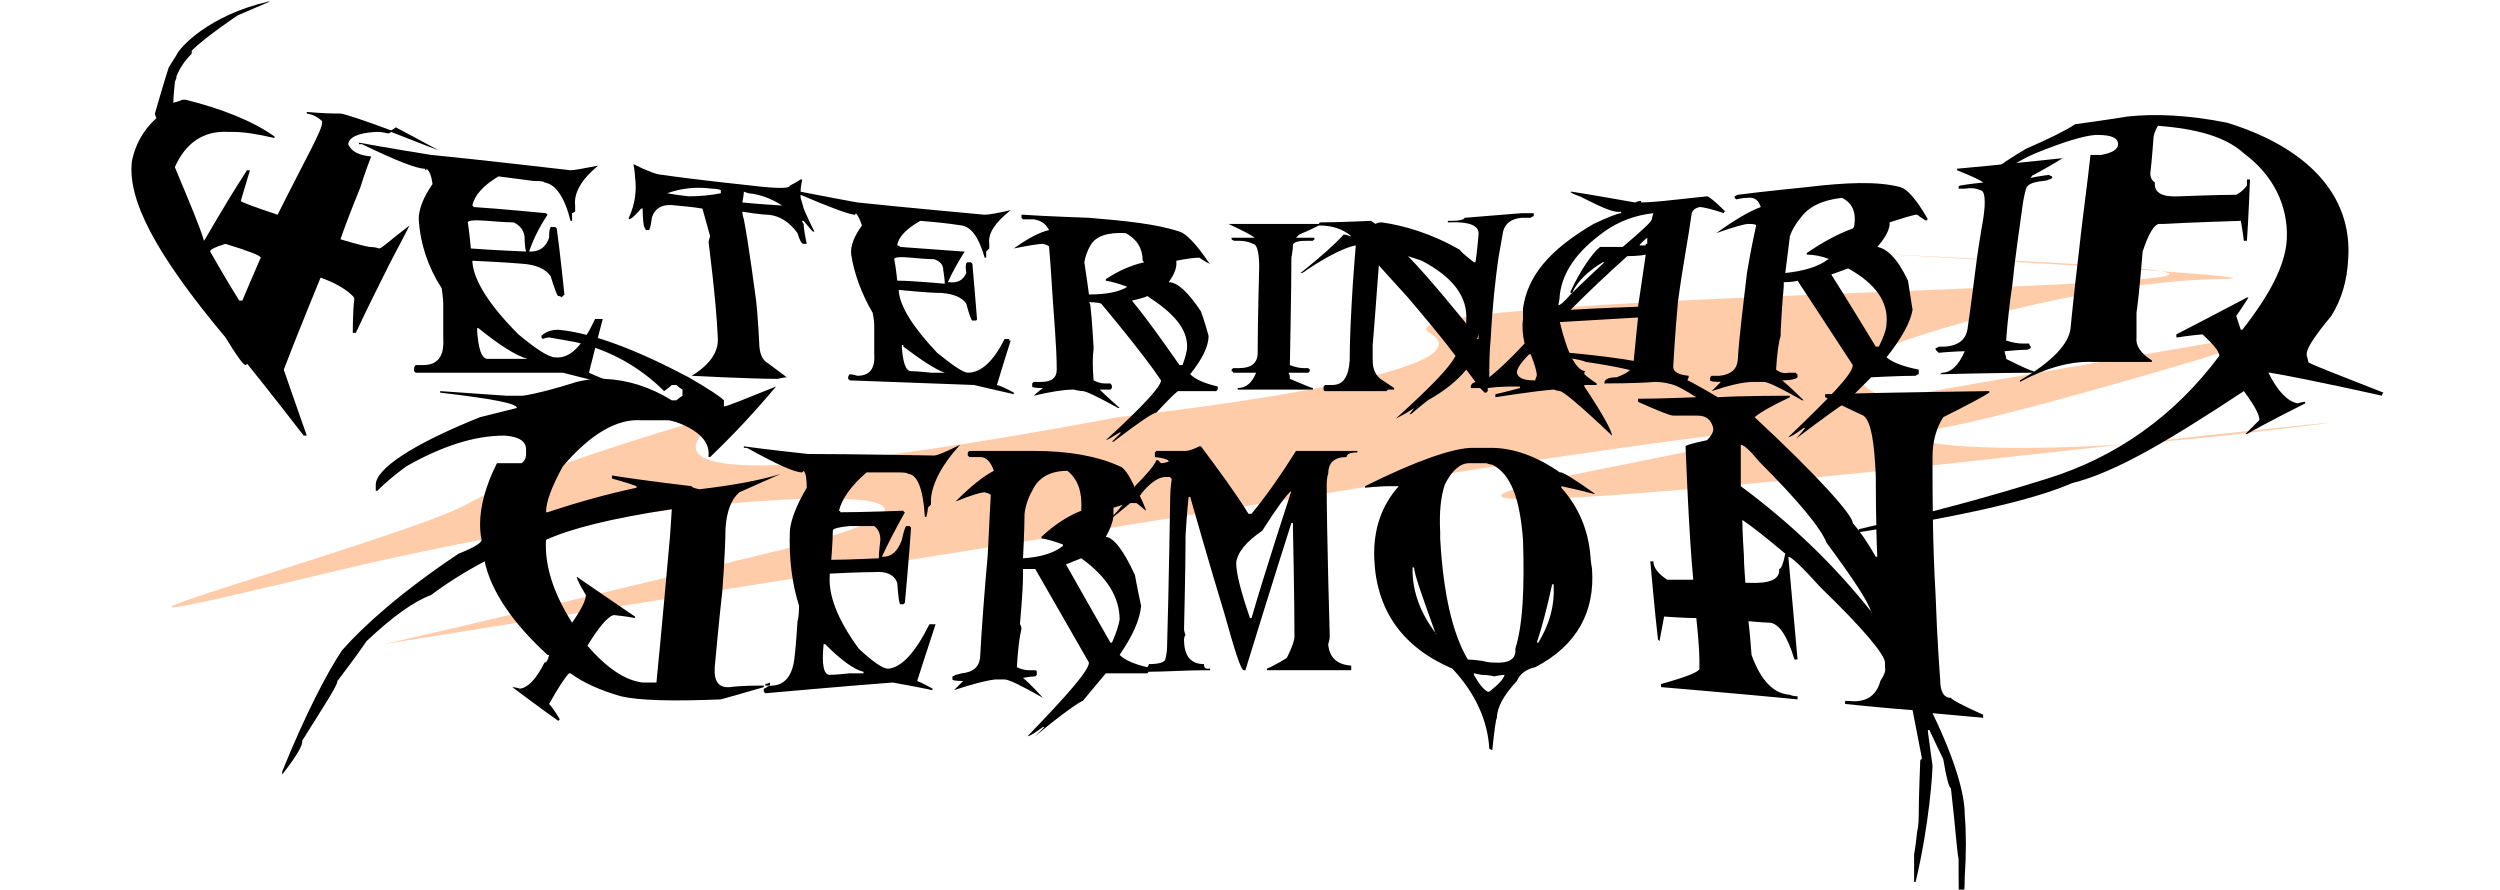 <svg version="1.2" xmlns="http://www.w3.org/2000/svg" viewBox="0 0 163 58" width="163" height="58"><style>.a{fill:#fca}</style><path class="a" d="m72.9 27.2c-38.9 7.3-25.2-0.4-25.2-0.4 0 0-13.1 3.7-17.3 6.1-4.2 2.3-35.3 10.8-8.4 4.3 26.9-6.4 47.9-5.8 27.5-1-20.3 4.9-24.5 5.8-24.5 5.8l71.2-11.4c0 0 35.3-5.4 9.6-0.3-25.8 5 19.7 0.1 19.7 0.1 0 0 38.9-4.3 22.1-2.3-16.7 2.1-26.3 0.7-21.5-0.1 4.8-0.8 17.4-4.6 17.4-4.6 0 0 5.9-1.9 7.1-2.1 1.2-0.3-27.5 4.7-27.5 4.7 0 0 2.4 0.9 0 0-2.4-0.9-2.4-2-0.6-3.1 1.8-1 13.8-4.6 22.2-4.7 8.3-0.1-44.3-2.8-11.4-1.1 32.9 1.7-44.9 1.8-40.1 4.6 4.8 2.8-20.3 5.5-20.3 5.5z"/><path fill-rule="evenodd" d="m39 10.8c-1.1 0.9-1.6 1.8-1.5 2.6 0 0.1 0 0.4 0 0.4 0 0-0.2 0.1-0.2 0.1 0 0.2 0 0.5 0 0.5 0 0-0.1 0-0.1 0-0.4-1.6-1-2.4-1.7-2.5q0-0.1-0.7-0.1c-0.8-0.1-2.3-0.3-2.3-0.3q-1.5 0.9-1.7 1.9c0 0 0.1 0.1 0.1 0.1 1.6 0.1 4.7 0.4 4.7 0.4 0 0 0.1 0.1 0.1 0.1 0 0 0 0 0 0q-0.8 1.2-1.2 2.4c0 0 0.1 0 0.1 0q0.9 0 1.2-0.9 0-0.8 0.2-0.7c0 0 0.2 0 0.2 0 0 0 0.1 0.1 0.1 0.1 0.2 1.4 0.5 4.3 0.5 4.3-0.1 0.1-0.2 0.2-0.2 0.2 0-0.1-0.2-0.1-0.2-0.1q-0.1 0-0.5-1.3-0.5-0.7-1.8-0.8c-1.1-0.1-3.3-0.2-3.3-0.2 0 0.1 0 0.1 0 0.1 0.1 1.2 1.1 2.8 3 4.7q1.8 1.5 2.4 1.5c1 0.1 1.8-0.8 2.6-2.5 0.1 0 0.4 0 0.4 0 0 0 0 0 0 0 0.1 0 0.1 0 0.1 0-0.3 1.1-0.9 3.5-0.9 3.5 0.4 0.2 1.2 0.5 1.2 0.5 0 0.1 0 0.2 0 0.2-1-0.2-2.9-0.7-2.9-0.7-3.1 0-9.6 0-9.6 0 0 0-0.1-0.1-0.1-0.1 0-0.1 0-0.2 0-0.2 0-0.1 0.1-0.2 0.1-0.2 0.2 0 0.5 0 0.5 0q1.4 0 1.3-1.7c0-0.8 0-2.3 0-2.3 0-0.3-0.1-1-0.1-1-0.9-1.4-1.4-2.9-1.5-4.5q0-1 0.9-2.3-0.1-0.8-0.4-1c0 0 0 0.1 0 0.1-0.1 0-0.1-0.1-0.1-0.1q-0.8 0-4.1-1.6c-0.1 0-0.2 0-0.2 0 0 0 0-0.1 0-0.1 1.6 0.3 4.7 0.8 4.7 0.8 3.1 0.3 9.1 1 9.1 1q0.3 0 1.8-0.3 0 0 0 0zm-8.5 3.7c0.1 0.6 0.2 1.7 0.2 1.7 1.2 0.1 3.6 0.2 3.6 0.2-0.1-0.3-0.1-1-0.1-1q-0.1-0.6-0.7-0.9c-0.6 0-1.7-0.1-1.7-0.1q-1.3-0.1-1.3 0.1zm0.6 6.9q0 0 0 0 0 0 0 0 0 0 0 0zm0 0q0.1 2 0.7 2c0.5 0 1.5 0 1.5 0 0.4 0 1.1 0 1.1 0q0 0 0 0-1.1-0.3-3.2-2 0 0 0 0c0 0-0.1 0-0.1 0q0 0 0 0zm21.1-9.7c0 0 0.1 0 0.1 0q-0.1 0.5-0.1 0.8c1.5 0.3 3.7 0.7 3.7 0.7 2.8 0.3 8.3 0.8 8.3 0.8q0.4 0 1.7-0.3 0 0 0 0c-1 0.8-1.5 1.5-1.4 2.2 0 0.1 0 0.3 0 0.3-0.1 0.1-0.2 0.2-0.2 0.2 0 0.1 0 0.4 0 0.4 0 0-0.1 0-0.1 0-0.4-1.4-0.9-2-1.5-2.1q0 0-0.7-0.1c-0.7-0.1-2-0.2-2-0.2q-1.4 0.8-1.5 1.6c0.1 0 0.2 0.1 0.2 0.1 1.3 0.1 4.1 0.3 4.1 0.3 0 0 0 0 0 0q0.1 0 0.1 0-0.7 1.1-1.1 2c0 0 0.1 0 0.1 0q0.8 0.1 1.1-0.6-0.1-0.7 0.1-0.7c0.1 0 0.2 0 0.2 0 0 0 0.1 0.1 0.1 0.1 0.1 1.1 0.3 3.6 0.3 3.6 0 0.1-0.1 0.1-0.1 0.1 0 0-0.2 0-0.2 0q-0.1 0-0.4-1.1-0.4-0.6-1.6-0.7c-0.9 0-2.8-0.2-2.8-0.2 0 0.1 0 0.1 0 0.1 0.1 1 0.9 2.3 2.5 4q1.6 1.3 2 1.3c0.9 0 1.7-0.8 2.4-2.2 0.1 0 0.3 0 0.3 0 0 0 0 0.1 0 0.1q0.1 0 0.1 0c-0.3 0.9-0.9 2.9-0.9 2.9 0.4 0.1 1.1 0.5 1.1 0.5 0 0 0 0.1 0 0.1-0.9-0.2-2.6-0.6-2.6-0.6-2.6-0.1-8.1-0.3-8.1-0.3 0 0-0.1-0.1-0.1-0.1 0 0 0-0.1 0-0.1 0-0.1 0.1-0.2 0.1-0.2 0.2 0 0.5 0.1 0.5 0.1q1.2 0 1.1-1.4c0-0.7 0-1.9 0-1.9 0-0.3-0.1-0.8-0.1-0.8-0.7-1.2-1.2-2.5-1.4-3.8q-0.1-0.8 0.7-1.9-0.2-0.6-0.4-0.8c0 0.1-0.1 0.1-0.1 0.1q0 0 0 0-0.7-0.1-3.5-1.3 0 0.1 0 0.2c0.1 0.3 0.2 0.7 0.2 0.7 0.2 0.5 0.7 1.5 0.7 1.5 0 0-0.1 0-0.1 0-0.2-0.2-0.6-0.7-0.6-0.7q-0.1 0-0.1 0c0 0.1 0.1 0.2 0.1 0.2 0 0.4 0.2 1.3 0.2 1.3 0 0 0 0 0 0-0.1 0-0.2 0-0.2 0q-0.2 0-0.4-0.7-0.8-1.1-1.9-1.2c-0.5 0-1.7-0.2-1.7-0.2 0 0.2 0.1 0.5 0.1 0.5 0.3 1.5 0.8 5.3 0.8 5.3 0.1 0.8 0.2 2.7 0.2 2.7q0 1.1 0.6 1.4c0.4 0.3 1.2 0.9 1.2 0.9-0.2 0-0.6 0.1-0.6 0.1-1.8 0-5.6-0.2-5.6-0.2q0 0 0 0 1.8-1.1 1.7-2.5c-0.1-2.4-0.6-6.2-0.6-6.2 0-0.1 0.1-0.4 0.1-0.4-0.2-0.7-0.5-1.8-0.5-1.8-0.5-0.1-1.7-0.2-1.7-0.2q-1.3-0.2-1.6 0.8-0.1 0.8-0.2 0.8c-0.1 0-0.2 0-0.2 0 0-0.1-0.1-0.2-0.1-0.2-0.1-0.4-0.1-1.2-0.1-1.2q0 0 0 0-0.1 0-0.1 0-0.6 0.7-0.8 0.7c0 0 0-0.1 0-0.1q0.6-1.3 0.4-2.7c0-0.3-0.1-0.8-0.1-0.8 0 0 0 0 0 0q1.4 0.7 1.9 0.7c2 0.3 5.8 0.7 5.8 0.7q2.5 0.3 2.5 0 0.4-0.2 0.7-0.4 0 0 0 0zm-8.7 0.9c0.5 0.1 1.4 0.2 1.4 0.2q1.1 0 2.1-0.2c0-0.1 0-0.2 0-0.2-0.2-0.1-0.6-0.1-0.6-0.1q-1.5-0.2-2.9 0.3 0 0 0 0 0 0 0 0 0 0 0 0 0 0 0 0zm5-0.1c0 0.2-0.1 0.7-0.1 0.7 0.9 0.1 2.6 0.2 2.6 0.2q-1.1-0.7-2.2-0.8c0 0-0.3-0.1-0.3-0.1zm9.8 4.4c0.1 0.4 0.2 1.4 0.2 1.4 1 0 3.1 0.2 3.1 0.2 0-0.3-0.1-0.9-0.1-0.9q0-0.5-0.6-0.7c-0.5 0-1.5-0.1-1.5-0.1q-1.1-0.1-1.1 0.1zm0.5 5.6q0 0.1 0 0.1 0.1 1.6 0.6 1.6c0.4 0 1.3 0.1 1.3 0.1 0.3 0 0.9 0 0.9 0q0 0 0 0c-0.6-0.2-1.5-0.8-2.7-1.7q0-0.1 0-0.1c0 0-0.1 0-0.1 0q0 0 0 0zm7.9-8.5c1.4 0.1 4.3 0.2 4.3 0.2 2.4 0.2 4.4 0.4 5.9 0.9 0.4 0.1 1.1 0.8 1.9 2 0.1 0.1 0.1 0.1 0.1 0.1-0.3-0.1-0.7-0.4-0.7-0.4q0 0 0 0-0.5 0-1.5 0.2c0 0.1 0 0.2 0 0.2q0 0.5-0.5 1.2c0.6 0 1.3 0.7 2.1 1.9 0.2 0.5 0.5 1.6 0.5 1.6q0 1-1.2 2.5 0.5 0.5 1.8 0.8c0 0.1 0 0.2 0 0.2 0 0-0.1 0.1-0.1 0.1-0.8 0-2.5 0-2.5 0-0.5 0.4-1.4 1.4-1.4 1.4-0.2 0-1.1 0.6-2.8 1.9q-0.1 0-0.1 0c0.2-0.2 0.6-0.6 0.6-0.6 0 0-0.1 0-0.1 0q-0.8 0.5-0.9 0.5c2.4-2.2 3.6-3.5 3.6-3.9-1.2-1.8-3.9-5-3.9-5-0.2-0.1-0.8-0.1-0.8-0.1 0.1 0.1 0.1 0.3 0.1 0.3 0.1 0.8 0.2 2.6 0.2 2.6 0 0 0 0.2 0 0.2q-0.1 0.6 0 2 0.4 0.2 0.7 0.2c0.1 0 0.4 0 0.4 0 0.1 0.1 0.1 0.2 0.1 0.2 0 0 0 0.1 0 0.1 0 0-0.1 0.1-0.1 0.1-0.2 0-0.7 0-0.7 0 0.4 0.4 1.3 1.2 1.3 1.2q-0.1 0-0.1 0-2-1.1-2.3-1.1c-0.2 0-0.6-0.1-0.6-0.1q-0.9 0-2.6 0.4 0 0 0 0c0.2-0.2 0.6-0.5 0.6-0.5q-0.7 0-0.7-0.1c0 0 0-0.2 0-0.2 0 0 0.1-0.1 0.1-0.1 0.2 0 0.5 0 0.5 0q1 0 1-0.8c0-1.5-0.2-3.6-0.3-5.2-0.1-1.7-0.2-2.8-0.2-2.8q0-0.1-0.4-0.2-0.4 0-1.9 0.3 1.4-1 2.3-1.2-0.3-0.6-1-0.7c-0.3 0-0.7 0-0.7 0 0 0-0.1-0.1-0.1-0.1 0-0.1 0-0.2 0-0.2 0 0 0.1 0 0.1 0q0 0 0 0zm4 3.1c0.1 0.6 0.3 2.1 0.3 2.1q1.7 0 2.5-0.5 0 0 0 0-0.8-0.3-1.4-0.4 0-0.1 0-0.1 1.2-0.8 2.5-1.1c0 0-0.1-0.1-0.1-0.1q0-1.2-1.1-1.8-1.8-0.1-2.3 0.8-0.3 0.5-0.4 1.1 0 0 0 0zm3.1 2.5c1.1 1.3 3.1 4.2 3.1 4.2 0.1 0 0.2 0 0.2 0q0.3-0.8 0.3-1.2c0-1.2-0.9-2.2-2.6-3.3-0.1 0.1-1 0.3-1 0.3zm6.3-5c1.7 0 4.8 0 5.9 0q0 0 0 0c0-0.1 0.1-0.1 0.1-0.1 1.1 0 3.3-0.1 3.3-0.1 0.1 0.1 0.3 0.2 0.3 0.2q0.1-0.1 0.4-0.1c1.4 0.2 3.2 0.7 5.1 1.8q0 0.1 0.9 0.8c0 0 0.1 0 0.1 0 0.1-0.6 0.2-1.8 0.2-1.8q0.1-0.9-2-0.8c0 0 0-0.1 0-0.1 0.1 0 0.2 0 0.2 0q0.8 0 0.9-0.2c0 0 0 0 0 0 1.2-0.1 3.7-0.3 3.7-0.3 0 0 0.2 0 0.2 0q0 0 0 0 0.6 0 0.6 0c0 0.1 0 0.2 0 0.2-0.1 0-0.2 0.1-0.2 0.1-0.2 0-0.6 0-0.6 0q-1 0.1-1.2 0.9c-0.1 0.6-0.3 1.7-0.3 1.7-0.2 1.4-0.4 3.2-0.5 5.2-0.1 1-0.1 1.9-0.1 2.6q1-0.8 2.3-2.2-0.2-0.9-0.1-1.6c0-0.2 0-0.7 0-0.7 0.3-2.1 1.7-3.8 4.6-5.5q1.5-0.7 1.8-0.7 0-0.1 0-0.1c-0.5 0.1-1.3-0.3-2.7-1q-0.6-0.2-0.6-0.3 0 0 0 0 0 0 0.1 0c1.3 0.2 4.1 0.7 4.1 0.7 0.2-0.1 0.4-0.1 0.4-0.1q0 0 0 0.1c0 0-0.1 0-0.1 0q0 0 0 0c0.6 0 1.6-0.1 1.6-0.1 0.9-0.1 2.8-0.3 2.8-0.3 0.1 0 0.5 0.3 1.2 1q-0.1 0-0.1 0c0 0 0 0.1 0 0.1q-1.2-0.4-1.6-0.4-0.4 0.1-0.5 0.4c-0.2 1.5-0.6 3.5-0.9 5.8-0.2 2.2-0.3 4.1-0.3 4.1q-0.1 0.6 1 0.7c0 0 0 0.1 0 0.1q-0.1 0.3-0.3 0.3 0 0 0 0c0.4 0.4 1.2 1.2 1.2 1.2q0 0 0 0-1.6-1.2-3.1-1.2c-1.1 0.1-3.2 0.1-3.2 0.1 0 0 0 0 0 0q-0.1 0-0.1 0 0-0.4 0.8-0.4 1.1-0.4 1.1-0.9c0.1-1.1 0.3-3 0.3-3-1.7 0.1-5.1 0.3-5.1 0.3 0 0 0 0 0 0 0.5 2.1 1.1 3.2 1.7 3.2-0.1 0-0.1 0.1-0.1 0.1 0 0 0 0.1 0 0.1 0.2 0.2 0.8 0.6 0.8 0.6 0 0 0 0.1 0 0.1-0.2 0-0.4 0-0.4 0-0.2 0-0.4 0-0.4 0q0 0.1 0 0.1c1.2 1.8 1.8 2.9 1.8 3.2-2.1-2-3.2-2.9-3.4-2.9-0.1 0-0.4-0.1-0.4-0.1-1.3 0.1-3.8 0.5-3.8 0.5 0-0.1 0-0.2 0-0.2 0.5-0.1 1.6-0.4 1.6-0.4q0-0.1 0-0.1c-0.6 0-1.4 0-2.1 0.1q0 0.2 0 0.2c0 0-0.1 0.1-0.1 0.1 0 0-0.1 0-0.1 0q-0.1-0.1-0.3-0.3c-0.4 0-0.6 0-0.6 0 0 0 0-0.1 0-0.1q0-0.2 0.3-0.3-0.3-0.4-0.6-0.8c0 0 0 0 0 0q-0.9 1.1-2.5 2c-0.4 0.3-1.1 0.9-1.1 0.9q-0.1 0-0.1 0c0.1-0.1 0.3-0.4 0.3-0.4-0.4 0.3-1.2 0.7-1.2 0.7 2.2-2 3.5-3.3 3.9-4.1 0 0 0 0 0 0-0.9-1.2-2-2.5-3.1-3.8-1.1-1.2-1.9-2.1-1.9-2.1-0.1 1.5-0.4 5.2-0.4 5.2 0 0.3 0 1 0 1q0 0.8 0.5 1.2c0.3 0.2 0.9 0.6 0.9 0.6q0 0 0 0.1c-0.1 0-0.4 0-0.4 0 0 0-0.1 0.1-0.1 0.1-1.4 0-4 0-4 0-0.1 0-0.1-0.1-0.1-0.1 0-0.1 0-0.2 0-0.2 0 0 0.1-0.1 0.1-0.1 0.1 0 0.5 0 0.5 0q1 0 1.1-1.6c0-1.4 0.1-3.3 0.2-4.9 0.1-1.5 0.2-2.6 0.2-2.6-0.6 0.1-1.7 0.6-3.2 1.6-0.1 0.1-0.3 0.2-0.3 0.2 0 0-0.1 0-0.1 0q2-1.6 2.8-2.5c0 0 0.1 0 0.1 0 0.1 0 0.3 0.1 0.3 0.1q0.1 0 0.1 0-0.8-0.7-2.1-0.7c-0.6 0.3-1.3 0.6-1.3 0.6-0.1 0.1-0.2 0.2-0.2 0.2 0.4 0 1.1 0 1.1 0 0 0 0.1 0 0.1 0 0 0.1 0 0.1 0 0.1 0 0-0.1 0.1-0.1 0.1-0.1 0-0.4 0-0.4 0q-0.9 0-0.9 0.3c0 0.3-0.1 0.8-0.1 0.8 0 2-0.1 7-0.1 7q0.5 0.2 0.9 0.2c0.1 0 0.3 0 0.3 0 0 0 0.1 0.1 0.1 0.1 0 0 0 0.1 0 0.1 0 0-0.1 0.1-0.1 0.1-0.4 0-1.3 0-1.3 0 0.1 0.1 0.1 0.3 0.1 0.3 0 0.1 0 0.1 0 0.1q1.4 0.6 1.5 0.6c0 0.1 0 0.1 0 0.1-1.6 0-4.9 0-4.9 0 0 0 0-0.1 0-0.1q0.8 0 1.2-1c-0.5 0-1.5 0-1.5 0 0-0.1-0.1-0.1-0.1-0.1 0-0.1 0-0.1 0-0.1 0.1-0.1 0.1-0.1 0.1-0.1 0.2 0 0.4 0 0.4 0q1.2 0 1.2-1c0-2 0.1-5.6 0.1-5.6 0-1.1-0.2-1.5-0.4-1.5q-0.4-0.2-0.9-0.2c-0.1 0-0.3 0-0.3 0-0.1 0-0.2-0.1-0.2-0.1 0 0 0-0.1 0-0.1 0.1 0 0.2 0 0.2 0 0.4 0 1.3 0 1.3 0q-0.2-0.2-1.7-0.9c0 0 0 0 0 0q0 0 0 0zm11.7 2.1q0 0 0 0c1.3 1.3 3.8 4.4 3.8 4.4q0 0 0 0c0-0.1 0-0.2 0-0.2 0.1-1.5-0.8-2.8-2.9-3.9 0 0-0.9-0.3-0.9-0.3q0 0 0 0zm4.6 5c0 0.2-0.1 0.4-0.1 0.4 0.1 0 0.1 0 0.1 0 0-0.1 0-0.4 0-0.4 0 0 0 0 0 0q0 0 0 0zm5.3-2.5c0 0.3-0.1 0.7-0.1 0.7q0.2 0 0.8-0.7c0 0 0 0 0 0 0.7-0.7 2.1-2 2.1-2q0.1-0.1 0.1-0.1-0.1 0-0.1 0-1.5 0.9-2 2c-0.1 0-0.1 0-0.1 0 0 0 0-0.1 0-0.1 0.7-1.5 1.4-2.4 1.8-2.8 0.1 0 0.1-0.1 0.1-0.1 0 0 0.1 0 0.1 0 0.5 0 1.4 0 1.4 0q1.9-1.6 1.9-1.8c0-0.1 0.1-0.4 0.1-0.4q-1.8 0.2-3.2 1.2c-1.8 1.3-2.7 2.6-2.9 4.1q0 0 0 0zm5.2-3.2q0 0 0 0 0 0 0 0 0 0 0 0zm0 0c0.1 0 0.4 0 0.4 0 0-0.1 0-0.1 0-0.1 0.1 0 0.1 0 0.1 0 0-0.2 0-0.4 0-0.4 0 0-0.5 0.4-0.5 0.5q0 0 0 0zm-4.5 4.2c1.5-0.1 4.4-0.2 4.4-0.2 0.2-1.3 0.5-3.4 0.5-3.4-0.4 0.1-1.2 0.1-1.2 0.1q-1.9 1.7-3.7 3.5 0 0 0 0zm-3.5 4.1q0.1 0.5 1.1 0.5c0.1 0 0.1 0 0.1 0 0-0.1 0.1-0.3 0.1-0.3q0-0.4-0.4-1.4c0 0-0.1 0-0.1 0q-0.8 0.8-0.8 1.2 0 0 0 0zm14.4-11.6c1.5-0.2 4.5-0.5 4.5-0.5 2.5-0.3 4.6-0.4 6.1 0 0.4 0.1 1 0.7 1.8 2.1-0.1 0-0.1 0.1-0.1 0.1-0.2-0.1-0.6-0.4-0.6-0.4 0 0-0.1 0-0.1 0q-0.5 0.1-1.7 0.5c0 0.1 0 0.2 0 0.2q-0.1 0.6-0.8 1.4c0.6 0.1 1.3 0.7 2 2.2 0.1 0.6 0.3 1.9 0.3 1.9q-0.2 1.2-1.7 3.1 0.6 0.5 2.1 0.8c0 0.1 0 0.3 0 0.3-0.1 0-0.2 0.1-0.2 0.1-1 0-2.9 0.1-2.9 0.1-0.6 0.6-1.7 1.7-1.7 1.7-0.1 0-1.2 0.8-3.2 2.3q0 0 0 0c0.2-0.2 0.6-0.7 0.6-0.7 0 0-0.1 0-0.1 0q-0.8 0.6-1 0.6c2.7-2.6 4.2-4.1 4.2-4.7-1.3-2-3.6-5.5-3.6-5.5-0.3 0.1-0.9 0.1-0.9 0.1 0 0.1 0 0.3 0 0.3-0.1 0.9-0.2 2.9-0.2 2.9 0 0.1 0 0.3 0 0.3q-0.2 0.6-0.3 2.2 0.4 0.3 0.8 0.2c0.1 0 0.5 0 0.5 0 0 0.1 0.1 0.1 0.1 0.1 0 0.1 0 0.2 0 0.2-0.1 0.1-0.2 0.1-0.2 0.1-0.2 0.1-0.8 0.1-0.8 0.1 0.5 0.4 1.4 1.3 1.4 1.3q-0.1 0-0.1 0-2.1-1.2-2.5-1.2c-0.2 0-0.7 0-0.7 0q-0.9 0-2.7 0.6 0 0 0 0c0.2-0.2 0.6-0.6 0.6-0.6q-0.7 0-0.7-0.1c0 0 0-0.2 0-0.2 0 0 0.1-0.1 0.1-0.1 0.2 0 0.5 0 0.5 0q1.1-0.1 1.2-1c0.1-1.7 0.4-3.9 0.6-5.7 0.3-1.8 0.6-3.1 0.6-3.1q0-0.1-0.5-0.1-0.4 0-2.1 0.6 1.8-1.3 2.9-1.7-0.2-0.7-0.9-0.6c-0.3 0-0.7 0.1-0.7 0.1 0 0-0.1-0.1-0.1-0.1 0 0 0-0.1 0-0.1 0 0 0.2-0.1 0.2-0.1q0 0 0 0zm0 0q0 0 0 0 0 0 0 0zm3.4 2.7c-0.1 0.8-0.3 2.4-0.3 2.4q1.9-0.2 2.8-0.9 0.1 0 0.1 0-0.8-0.3-1.5-0.3 0 0 0-0.1 1.6-1.1 3-1.6c0.1-0.1 0.1-0.2 0.1-0.2q0.2-1.3-0.8-1.8-1.9 0.2-2.7 1.3-0.5 0.6-0.7 1.2 0 0 0 0zm2.7 2.5q0 0 0 0 0 0 0 0 0 0 0 0zm2.9 4.7c0.1 0 0.2 0 0.2 0q0.5-1 0.5-1.5 0.2-2.1-2.5-3.6c0 0-1.1 0.4-1.1 0.4 0.9 1.4 2.9 4.7 2.9 4.7zm5.3-11.6c2.3-0.2 7-0.7 7-0.7q-0.1 0-0.1 0c-0.6 0.4-1.9 1.1-1.9 1.1-0.1 0-0.2 0.2-0.2 0.2 0.4-0.1 1.2-0.2 1.2-0.2 0.1 0.1 0.2 0.1 0.2 0.1 0 0.1 0 0.1 0 0.1-0.1 0.1-0.2 0.1-0.2 0.1-0.2 0.1-0.4 0.1-0.4 0.1q-1 0.1-1.1 0.5c-0.1 0.3-0.2 0.9-0.2 0.9-0.2 1.5-0.5 3.4-0.7 5.4-0.3 2-0.4 3.6-0.4 3.6q0.6 0.2 1.1 0.2c0.1 0 0.4 0 0.4 0 0 0.1 0.1 0.2 0.1 0.2 0 0 0 0.1 0 0.1 0 0-0.2 0.1-0.2 0.1-0.5 0-1.5 0.1-1.5 0.1 0 0.1 0.1 0.4 0.1 0.4 0 0 0 0.1 0 0.1q1.6 0.8 1.8 0.8c0 0 0 0.1 0 0.1-2.1 0-6.1 0.1-6.1 0.1 0 0 0.1-0.1 0.1-0.1q0.9 0 1.5-1.4c-0.6 0-1.7 0.1-1.7 0.1-0.1-0.1-0.2-0.2-0.2-0.2 0 0 0-0.1 0-0.1 0.1 0 0.2-0.1 0.2-0.1 0.1 0 0.4 0 0.4 0q1.4-0.1 1.5-1.3c0.2-1.3 0.4-3 0.6-4.5 0.2-1.4 0.4-2.5 0.4-2.5 0.2-1.3 0.1-1.9-0.2-1.9q-0.4-0.2-1-0.1c-0.1 0-0.3 0-0.3 0-0.1 0-0.1 0-0.1 0 0-0.1 0-0.1 0-0.1 0-0.1 0.1-0.1 0.1-0.1 0.5-0.1 1.5-0.2 1.5-0.2q-0.2-0.2-1.7-0.8c0 0 0-0.1 0-0.1q0 0 0 0zm0 0q0 0 0 0z"/><path fill-rule="evenodd" d="m17.6 0.1q0 0 0 0 0 0 0 0 0 0 0 0zm0 0c-0.7 0.3-1.4 0.6-2.1 0.9 0 0-2.1 1.4-3 2.3q0 0.1 0 0.1c0 0 0 0 0 0.1q-0.7 0.7-1 1.5c0 0 0 0.1 0 0.1 0 0-0.1 0.2-0.1 0.3 0 0-0.1 0.9-0.1 1.3 0 0 0.4-0.1 0.6-0.2 0 0 0.1 0 0.2 0 2.4 0.6 4.4 1.4 5.8 2.4q0 0 0 0.1-1.7-0.4-2.7-0.4c0 0-0.2 0-0.3 0-1.6-0.1-2.8 0.7-3.5 2.3 1 2.4 1.6 3.8 1.9 4.8 0.1-0.1 1-1.8 2.8-4.6 0 0 0.1 0 0.2 0 0 0-0.4 1.3-0.6 2q0 0.1 2.4 0.9c1.9-3.8 2.9-5.5 2.9-6 0 0 0-0.1 0-0.1q-0.4-0.4-1-0.5c0 0 0-0.1 0-0.1 0 0 1.2 0.1 1.8 0.1 0 0 0.2 0 0.4 0q0.6 0.1 3.3 1.1c0 0 0.2-0.1 0.3-0.2 0 0 1.9 1 2.8 1.5q-0.3-0.1-3.1-1.2c0 0-0.1 0.1-0.2 0.1 0 0-0.4-0.1-0.6-0.1q0 0 0 0c0 0-0.2 0-0.2 0q-1.7 0.1-1.8 0.8 0.3 0.7 1.5 0.8c0 0-0.5 1.3-0.7 2 0 0-0.9 2.2-1.3 3.4 0 0 1.3 0.4 1.9 0.5 0 0 0.4 0 0.6 0.1 0.2 0 0.8-0.6 2-1.5 0 0 0 0 0 0 0 0-0.5 1-1.3 2.5-0.8 1.6-1.5 3-2.2 4.5 0 0-0.1 0-0.2 0 0 0 0-1.5 0.1-2.2 0 0 0-0.1-0.1-0.2q-0.7-0.7-2.1-1.2c0 0-1.6 3.9-2.4 6 0 0 1 2.9 1.5 4.3 0 0-0.2 0-0.2 0 0 0-2.4-3.1-3.7-4.7 0 0 0 0.1-0.1 0.1q-0.2 0-1.3-1.8c-4.6-5.5-6.4-9-6.1-11.5 0.2-1 0.7-2 1.6-2.8 0 0-0.1-0.2-0.1-0.3 0 0 0.6-2.1 0.9-3 0 0 0.3-0.5 0.5-0.8 0.2-0.5 2.1-2.6 6-3.5 0 0 0.1 0 0.1 0zm-0.6 16.7q0-0.2-2.3-0.9-1 0.3-1 0.5c0 0 1.2 2.1 1.9 3.2 0 0 0.1 0 0.2 0 0 0 0.8-1.9 1.2-2.8q0 0 0 0z"/><path  d="m138.7 7.6c-1.2 0.2-3.4 0.5-3.4 0.5q-0.9 0.6-3.2 1.6-2.2 1.3-2.3 1.7c0 0.1 0 0.2 0 0.2 0 0.1 0.1 0.1 0.1 0.1q1.4-1.1 2.8-1.7 2.7-1.1 3.9-1.2c0.1 0 0.2 0 0.2 0q1.3 0 1.3 0.6 0 0.5-1.1 0.7c-0.2 0-0.6 0-0.6 0 0 0-0.1 0-0.1 0-0.2 1.9-0.5 3.9-0.8 6.7-0.3 2.5-0.5 4.6-0.5 4.6-0.1 1-1.2 2.2-3.3 3.4 0 0.1 0 0.1 0 0.1 0 0 0 0 0 0q2.6-1.4 4.8-1.3c1.3 0 3.8 0 3.8 0 0 0 0-0.1 0-0.1q-1.1-0.7-1-1.5c0-0.6 0-1.6 0-1.6 0.2-1.4 0.4-4 0.4-4q0.6-1.8 1.1-1.8c0.1 0 0.3 0 0.3 0 1.7-0.1 5-0.2 5-0.2 0.1 0.5 0.2 1.3 0.2 1.3 0.1 0 0.2 0 0.2 0 0.1-1.4 0.2-4 0.2-4 0 0-0.2 0-0.2 0 0 0.1 0 0.4 0 0.4q-0.3 0.4-0.7 0.6c-1.2 0-3.7 0.1-3.7 0.1q-1.7 0.1-1.6-0.9-0.3-0.2-0.3-0.6c0.1-0.8 0.2-2.2 0.2-2.2q0-0.4 0.3-0.9c2.5 0.2 4.4 0.7 5.6 1.8 1.9 1.4 2.9 3.4 2.8 5.6-0.1 1.7-1.1 3.6-2.9 5.9-0.1 0-0.1 0-0.1 0-0.1-0.3-0.3-0.9-0.3-0.9 0.3-0.4 0.8-1.2 0.8-1.2 0 0-0.1 0-0.1 0-1.5 0.8-4.6 2.4-4.6 2.4 0 0.1 0 0.2 0 0.2 0 0 0.1 0 0.1 0 0.5-0.1 1.6-0.2 1.6-0.2q1.1 1 1.1 1.4c-2.9 3.9-6.7 6.6-11.2 8q-5.7 1.8-12.3 3.3c0 0.1 0 0.2 0 0.2 6.5-1 11.4-2.1 13.9-3.2 2.8-0.7 6.2-2.7 11.2-6q1.1 1.5 1 1.9c-0.3 0.3-0.9 0.9-0.9 0.9 0 0 0.1 0 0.1 0 1.2-0.7 3.8-2 3.8-2 0 0 0-0.1 0-0.1-0.2 0-0.5 0.1-0.5 0.1q-1-0.2-1.9-2c0.1 0 0.1 0 0.1 0 2.4 0.4 7.3 1.5 7.3 1.5 0-0.1 0.1-0.2 0.1-0.2-3.3-1.3-4.9-1.9-4.9-2 0-0.1-0.1-0.4-0.1-0.4 0 0 0-0.2 0-0.2q0.1-0.6 1.6-2.4 1-1.6 1.1-3.7c0.3-4.2-2.7-7.3-7.9-8.9-2.5-0.5-4.7-0.6-6.5-0.4q0 0 0 0z"/><path fill-rule="evenodd" d="m36.4 21.5c2.2 0.2 5.1 1.3 8.5 3.1q1.9 1.1 2.3 1.5c0 0.1 0 0.4 0 0.4 0 0 0 0 0 0 0.2 0 1.4-0.5 3.4-1.3 0 0 0 0 0 0q-2.1 2.5-4.3 4.6c0 0-0.1 0-0.1 0 0 0 0-0.1 0-0.1q0.1-1.3-1.9-2.1c-0.2-0.1-0.7-0.2-0.7-0.2-0.6 0-1.8 0-1.8 0-1.6-0.1-3.3 0.9-5.1 3q-1.1 2-1.1 3c0.1 0 0.1 0 0.1 0q3-1 5.8-1.6c0 0 0-0.1 0-0.1-0.5-0.2-1.6-0.5-1.6-0.5 0-0.1 0-0.2 0-0.2 1.8 0.3 5.2 0.7 5.2 0.7q0 0.1 0.5 0.2 3.4-0.4 5.3-1c-0.9 0.4-2.7 1.2-2.7 1.2q-0.8 0.7-0.9 2.4c0 1.3-0.2 4-0.2 4-0.2 1.7-0.5 5-0.5 5q-0.1 1.4 1 1.3c0.7-0.1 1.9-0.1 1.9-0.1 0.1 0 0.3 0 0.3 0 0 0 0 0.1 0 0.1-1 0.3-2.8 0.8-2.8 0.8q-4.8 0.2-6.5-0.2-2.1-0.6-3.3-1.5c0 0-0.1 0-0.1 0q-0.4 0.4-1.3 2c0.3 0.3 0.7 1 0.7 1 0 0-0.1 0.1-0.1 0.1-1-0.7-3-2.2-3-2.2 0 0 0 0 0 0 0.2 0 0.5 0.1 0.5 0.1q0.8-0.1 1.6-1.7 0.2 0 0.3-0.5c-0.1 0-0.1 0-0.1 0-2.3-2.1-3.7-4.2-4.1-6.1q-1.9 1-3.5 2.2c-1.1 0.4-2.5 1.4-4.2 3-0.6 0.9-1.9 2.6-1.9 2.6 0 0.3-0.8 1.5-2.3 3.9q0.1 0.4-1.3 2.2c0 0 0-0.2 0-0.2 1.5-3.7 2.9-6.4 3.9-7.9 1.5-1.7 4-3.9 7.6-6.3q1.5-0.6 1.5-0.9c-0.1-0.4-0.1-1-0.1-1q0-1.8 1.1-4c0.5 0 1.6 0 1.6 0q0.3-0.2 0.3-0.6c0-0.1 0-0.3 0-0.3q0-0.8-1.4-0.9c-2 0-4.1 0.7-6.4 2q-1.1 0.8-1.9 1.6c0 0-0.1 0-0.1 0 0-0.1 0-0.4 0-0.4 0-1 2.3-2.6 6.8-4.4 0.8-0.2 2.4-0.6 2.4-0.6 0-0.3-1.6-0.6-5-1 0 0 0-0.1 0-0.1 1.4 0.1 4.3 0.3 4.3 0.3 0.4 0 1.1 0 1.1 0q1.3-0.2 3.5-0.9c0.4-0.1 1.1-0.2 1.1-0.2 0.3 0 0.7 0 0.7 0q2.3 0.1 4.4 1.4c0.1 0 0.3 0 0.3 0 0.1-0.1 0.4-0.3 0.4-0.3 0-0.1 0-0.4 0-0.4-0.2-0.1-0.4-0.3-0.4-0.3-0.1 0-0.3 0-0.3 0-0.2 0.2-0.5 0.4-0.5 0.4-1.6-1.6-3.6-2.7-5.8-3.2-0.6-0.1-1.7-0.3-1.7-0.3-0.2 0-0.4 0.1-0.4 0.1 0 0-0.1-0.1-0.1-0.1 0 0 0-0.1 0-0.1q0.4-0.4 1.1-0.4 0 0 0 0zm-0.8 13.7c-0.1 1.7 0.5 3.5 1.7 5.4 0 0 0 0 0 0q0.9-1.3 0.9-1.8-0.6-1-0.6-1.2c1.3 0.9 3.8 2.6 3.8 2.6 0 0.1 0 0.1 0 0.1-0.4-0.1-1.4-0.2-1.4-0.2q-0.6 0.2-1.7 2 1.9 2.2 3.6 2.4c0.1 0 0.4 0 0.4 0 0.2 0 0.5 0 0.5 0 0.3-3 0.8-8.6 0.8-8.6 0.1-0.9 0.2-2.7 0.2-2.7-4 0.6-6.7 1.3-8.2 2q0 0 0 0zm0 0q0 0 0 0 0 0 0 0zm27-6.2q0 0 0 0zm-1.9 3.5c0 0.1 0 0.4 0 0.4-0.1 0.1-0.2 0.2-0.2 0.2 0 0.2-0.1 0.6-0.1 0.6 0 0-0.1 0-0.1 0-0.1-1.8-0.5-2.8-1.1-2.8q0-0.1-0.7-0.1c-0.6 0-2 0-2 0q-1.5 1.3-1.8 2.5c0.1 0 0.1 0.1 0.1 0.1 1.4 0 4.1-0.1 4.1-0.1 0 0.1 0.1 0.1 0.1 0.1q0 0 0 0-0.9 1.6-1.5 2.9c0 0 0.1 0 0.1 0q0.8 0 1.2-1.1 0.2-0.9 0.3-0.9c0.1 0 0.2 0 0.2 0 0 0 0.1 0.1 0.1 0.1-0.1 1.6-0.4 4.9-0.4 4.9 0 0-0.1 0.1-0.1 0.1-0.1 0-0.2 0-0.2 0q-0.1 0-0.2-1.4-0.3-0.8-1.5-0.7c-1 0-2.9 0.1-2.9 0.1 0 0 0 0.1 0 0.1-0.1 1.3 0.5 2.9 1.9 4.8q1.4 1.3 1.9 1.3 1.3-0.1 2.7-2.9c0.1 0 0.3 0 0.3 0 0 0 0.1 0 0.1 0q0 0 0 0c-0.4 1.2-1.2 3.7-1.2 3.7 0.3 0.1 1 0.5 1 0.5 0 0 0 0.1 0 0.1-0.9-0.2-2.6-0.5-2.6-0.5-2.7 0.2-8.3 0.7-8.3 0.7 0 0-0.1-0.1-0.1-0.1 0-0.1 0-0.2 0-0.2 0.1 0 0.2-0.1 0.2-0.1 0.1-0.1 0.4-0.1 0.4-0.1q1.2-0.1 1.4-1.8c0.1-0.8 0.2-2.4 0.2-2.4 0.1-0.3 0.1-1 0.1-1q-0.7-2.2-0.6-4.9 0.1-1.1 1.1-2.8 0-0.9-0.2-1.1c0 0-0.1 0.1-0.1 0.1q0 0 0 0c-0.5 0-1.6-0.5-3.6-1.6-0.1 0-0.2 0-0.2 0 0-0.1 0-0.1 0-0.1 1.4 0.2 4.2 0.5 4.2 0.5 2.8 0 8.2 0.1 8.2 0.1q0.3 0 1.7-0.7 0 0 0 0 0 0 0 0 0 0 0 0 0 0 0 0c-1.2 1.3-1.8 2.5-1.9 3.5zm-10.8 12.1c0.1 0 0.3-0.1 0.3-0.1 0 0.1 0 0.2 0 0.2-0.1 0-0.3 0-0.3 0 0 0 0-0.1 0-0.1zm4.4-10c0 0.6-0.1 1.9-0.1 1.9 1 0 3.1-0.1 3.1-0.1 0-0.4 0.1-1.2 0.1-1.2q0-0.6-0.4-0.9c-0.6 0-1.6 0-1.6 0q-1.1 0.1-1.1 0.3 0 0 0 0zm-0.6 7.4q0 0 0 0 0 0 0 0 0 0 0 0zm0 0q0 0 0 0-0.2 2 0.4 2c0.4 0 1.3-0.1 1.3-0.1 0.3 0 0.9 0 0.9 0q0-0.1 0-0.1-0.9-0.2-2.5-1.8 0 0 0 0c0 0-0.1 0-0.1 0q0 0 0 0zm9.5-12.6c1.5 0 4.2 0 4.2 0q3.4 0 5.6 1 0.4 0.1 1 1.4 0-0.1 0-0.1 1.2-1.2 1.4-1.7c0 0 0.1 0 0.1 0 0.1 0.1 0.2 0.2 0.2 0.2 0.2 0 0.5-0.1 0.5-0.1q0-0.2-0.9-0.3c0-0.1 0-0.3 0-0.3 0 0 0.1-0.1 0.1-0.1 0.7 0 1.9 0 1.9 0q0.3 0 0.9-0.3 0 0 0 0c0 0 0.1 0 0.1 0 1.2 1.6 2.3 3.1 3.1 4.4 0.1 0 0.2 0 0.2 0q1.4-1.7 2.9-4.1c0 0 0 0 0 0 0.1 0 0.1 0 0.1 0 0.6 0 1.8 0 1.8 0 0.7 0 2.1 0 2.1 0 0 0 0 0.1 0 0.1q0 0 0 0-0.7 0-0.7 0.3-1.2 0-1.2 1.1c-0.1 0.2-0.1 0.7-0.1 0.7 0 3.1 0.2 9.9 0.2 9.9 0 0.2-0.1 0.5-0.1 0.5q0.1 1.3 1.5 1.4c0 0.1 0 0.3 0 0.3-1.8 0-5.5 0-5.5 0q0-0.1 0-0.1c0.5-0.2 1.3-0.7 1.3-0.7q0.5-1 0.5-1.4c0-2.4-0.1-7.1-0.1-7.1 0-0.1 0-0.3 0-0.3 0 0-0.1 0-0.1 0-1 3.1-3 9.6-3 9.6 0 0-0.1 0-0.1 0-0.2 0-0.6-1.3-1.3-3.8-0.8-2.6-2.2-7.5-2.2-7.5-0.1 0-0.1 0-0.1 0-0.1 0.8-0.2 2.5-0.2 2.5 0 2-0.1 6.1-0.1 6.1 0 0.2 0.1 0.4 0.1 0.4-0.1 0.1-0.1 0.3-0.1 0.3q0 1.6 1.3 1.6 0 0.3 0.2 0.3c0.1 0 0.2 0 0.2 0 0 0 0 0.1 0 0.1-0.1 0-0.2 0-0.2 0-0.1 0-0.1 0-0.1 0 0 0-0.1 0-0.1 0-1 0-2.7 0.1-3.6 0.1 0 0-0.1 0.1-0.1 0.1-0.9 0-2.7 0-2.7 0-0.5 0.6-1.5 1.8-1.5 1.8-0.1 0-1.2 0.7-3.1 2.3q0 0 0 0c0.2-0.2 0.6-0.6 0.6-0.6 0 0-0.1 0-0.1 0q-0.8 0.6-1 0.6c2.7-2.8 4-4.3 4-4.8-1.2-2.1-3.5-6.1-3.5-6.1-0.3 0-0.8 0-0.8 0 0 0.1 0 0.4 0 0.4 0 1.1-0.2 3.2-0.2 3.2 0.1 0.1 0.1 0.3 0.1 0.3q-0.2 0.8-0.3 2.5 0.4 0.2 0.8 0.2c0.1 0 0.4 0 0.4 0 0.1 0 0.1 0.1 0.1 0.1 0 0.1 0 0.2 0 0.2 0 0-0.1 0.1-0.1 0.1-0.3 0-0.8 0.1-0.8 0.1 0.5 0.4 1.3 1.3 1.3 1.3q0 0 0 0-2.1-1.2-2.5-1.2c-0.2 0-0.6 0-0.6 0q-0.9 0.1-2.7 0.7 0 0 0 0c0.2-0.2 0.6-0.6 0.6-0.6q-0.7 0-0.7-0.1c0-0.1 0-0.2 0-0.2 0.1 0 0.2-0.1 0.2-0.1 0.1 0 0.4-0.1 0.4-0.1q1.1-0.1 1.2-1c0.1-1.9 0.3-4.5 0.5-6.7 0.1-2.2 0.2-3.9 0.2-3.9q0-0.1-0.4-0.2-0.4 0-1.9 0.6 1.5-1.5 2.5-2-0.3-0.9-0.9-0.9c-0.3 0-0.7 0-0.7 0 0 0-0.1-0.1-0.1-0.1 0-0.1 0-0.2 0-0.2q0 0 0 0 0 0 0 0 0 0 0 0c0 0 0.1-0.1 0.1-0.1q0 0 0 0zm11.5 3.8c0 0 0 0.1 0 0.1-0.2-0.2-0.6-0.5-0.6-0.5q0 0 0 0-0.2 0-0.4 0c-0.6 0.5-1.1 0.9-1.1 0.9q0 0 0 0-0.1 0.6-0.5 1.3 0.8 0.1 1.9 2.5c0.1 0.6 0.4 2 0.4 2q-0.1 1.3-1.4 3.2 0.5 0.5 1.8 0.8 0.1-0.1 0.1-0.2 1.1 0 1.1-0.4 0.1-0.4 0.1-1c0.1-3.3 0.2-9.6 0.2-9.6 0-0.4 0.1-1.1 0.1-1.1-0.1 0-0.1-0.1-0.1-0.1-0.1 0-0.3 0-0.3 0q-0.7 0-1.6 1.1 0 0.1-0.1 0.1 0.2 0.4 0.4 0.9zm-2.1-0.1c0 0.1 0 0.2 0 0.2q0 0.2 0 0.3 0.3-0.3 0.6-0.7-0.2 0.1-0.6 0.2zm-5.8 0.4c0 1-0.1 2.9-0.1 2.9q1.7-0.1 2.6-0.8 0 0 0-0.1-0.8-0.3-1.4-0.4 0-0.1 0-0.1 1.3-1.2 2.6-1.7c0 0 0-0.1 0-0.1q0.1-1.7-0.9-2.5-1.7 0-2.3 1.3-0.4 0.7-0.5 1.5 0 0 0 0zm2.7 3.3q0 0 0 0 0 0 0 0 0 0 0 0zm2.9 5.1c0 0 0.1 0 0.1 0q0.4-0.9 0.5-1.5 0-2.2-2.5-4c0 0-1 0.4-1 0.4 0.9 1.6 2.9 5.1 2.9 5.1zm-1.9-5.5q0 0 0 0zm-1 0.4q0 0 0 0zm11.1-0.1q0 0 0 0 0 1 0.9 3.6c0 0 0.1 0 0.1 0 0.8-2.8 2.6-8.3 2.6-8.3q-0.5 0.4-1.9 2.6-1.6 1.1-1.7 2.1 0 0 0 0zm15.4-7.5c0.4 0 1.2 0 1.2 0q2.2 0 4.5 1.6 0.2-0.1 2.3 1.4c-0.1 0-0.1 0-0.1 0-0.7-0.2-2.1-0.5-2.1-0.5 0 0 0 0.1 0 0.1q0 0 0 0 1.7 1.9 1.9 4.5c0 0.2 0.1 0.8 0.1 0.8 0.2 2.8-1 5-3.7 6.4q-0.9 0.2-1.2 0.9-1.3 1.4-1.3 2.4-0.1 0.1-0.3 2.1c-0.1 0-0.2-0.1-0.2-0.1-0.1-1.8-0.9-3.6-2.4-5.2q-4.9-2.1-5.1-7.2-0.1-2.8 1.6-4.7c-0.3 0-0.7 0-0.7 0-0.5 0-1.5 0.1-1.5 0.1 0-0.1 0-0.1 0-0.1 3.4-1.7 5.8-2.5 7-2.5q0 0 0 0zm-2.1 5.5c0 0.2 0 0.4 0 0.4 0.2 3.6 0.8 6.2 1.8 7.9 0.3 0 1 0.1 1 0.1 0.3 0.1 0.7 0.1 0.7 0.1q1.5 0.1 1.4-0.9c0.5-1.6 0.6-4 0.5-7.1-0.2-2.7-0.8-4.3-2-4.9-0.1 0-0.4-0.1-0.4-0.1-0.4 0-1.1 0-1.1 0q-0.9 0-1.6 1.4-0.4 1.2-0.3 3.1 0 0 0 0zm-1.8 2.3q0 0 0 0 0 0 0 0 0 0 0 0 0 0 0 0 0 0 0 0 0 0 0 0 0 0 0 0zm0 0.4q0.1 2.1 1.6 4c0 0-0.1-0.1-0.1-0.1-0.9-2.5-1.4-3.9-1.4-4.3h-0.1c0 0.1 0 0.4 0 0.4zm0-0.4q0 0 0 0zm8-14.2c4.8 0.4 7.5 0.8 8.1 1.2q1.3 0.4 3.8 1.9c1.5-0.1 4.7-0.1 4.7-0.1 0 0 0 0.1 0 0.1q-1.7 0.8-2.3 1.3c4.2 3.9 6.4 6.4 6.4 6.9q0.7 0.8 1.5 2.2c0.1 0 0.1 0 0.1 0-0.1-1.9-0.1-5.3-0.1-5.3-0.1-2.2-0.3-3.5-0.8-3.9-0.9-0.4-2.5-1.2-2.5-1.2 0-0.1 0-0.2 0-0.2 3.4-0.1 10.7-0.2 10.7-0.2 0 0.1 0 0.1 0 0.1q-0.6 0.4-3 1.6-0.7 1.1-0.7 2.6c0 2.7 0 5.5 0.2 9 0.1 3 0.3 5.5 0.3 5.5q0 1.2 0.7 1.2 0.1 0.2 2.1 1.1c0 0.1 0 0.2 0 0.2-1.1-0.1-3.3-0.3-3.3-0.3 1.5 3.1 2.1 5.3 2.1 6.6 0.1 1.2 0.1 2.6 0 4.1 0 1.3-0.2 2.4-0.2 2.4 0 0-0.1 0-0.1 0 0 0 0 0 0 0-0.1-0.7-0.1-1.9-0.1-3.6-0.1-0.4-0.2-2-0.5-4.6q-0.2-0.1-0.5-1.9c-0.3-0.6-0.9-1.9-0.9-1.9 0 0-0.1 0-0.1 0 0 0.1 0 0.1 0 0.1 0.1 0.8 0.3 2.2 0.3 2.2 0 0.5-0.2 3.8-1.1 7.6 0 0-0.1 0-0.1 0 0-0.1 0-0.1 0-0.1 0-0.6 0-1.7 0-1.7 0.1-0.5 0.2-1.5 0.2-1.5 0.1-0.3 0.1-1 0.1-1 0-1.2 0.1-3.6 0.1-3.6 0-0.1 0.1-0.1 0.1-0.1 0 0 0-0.1 0-0.1-0.2-1-0.6-3.1-0.6-3.1-1.5-0.1-4.4-0.4-4.4-0.4 0-0.1 0-0.2 0-0.2 0.1 0 0.2 0 0.2 0q1.7 0.2 2.1-1.3 0.4-0.6 0.3-0.9c0-0.1 0-0.3 0-0.3 0-0.5-1.4-2.2-4.2-4.9q-1.8-2-2.1-2c0.2 2.2 0.6 6.7 0.6 6.7-0.1 0-0.2 0-0.2 0q-0.7-2.3-1.6-2.4c-0.4 0-1.4-0.1-1.4-0.1 0.1 0.8 0.2 2.2 0.2 2.2q0.9 2.5 2.5 2.6c0.2 0.1 0.5 0.1 0.5 0.1 0 0 0 0.2 0 0.2-3-0.3-8.9-0.8-8.9-0.8 0-0.1 0-0.2 0-0.2q2.5-0.7 2.5-1c0-0.2 0-0.6 0-0.6 0-0.9-0.2-2.7-0.2-2.7-0.7 0-2.1-0.1-2.1-0.1-0.1 0.5-0.3 1.6-0.3 1.6 0 0-0.1-0.1-0.1-0.1-0.2-1.7-0.5-5.1-0.5-5.1 0.1 0 0.2 0 0.2 0q0 0.6 0.9 1.2c0.6 0 1.7 0 1.7 0-0.3-3.1-0.5-8.7-0.5-8.7q0-0.1 1.4-0.4 0.4-0.4 0.4-0.7c0 0 0-0.1 0-0.1q-0.2-0.8-1-0.8c-0.5 0-1.6 0-1.6 0q-0.3 0-2.3-0.9c0-0.1 0-0.2 0-0.2 1.3 0 3.8-0.1 3.8-0.1q-1.9-1.2-3.1-1.4-1.3-0.5-4.1-0.9-0.4-0.2-2.8-0.5 0-0.1-0.5-0.2c0 0 0-0.1 0-0.1q0 0 0 0zm0 0q0 0 0 0 0 0 0 0zm-4 21.1c0 0 0 0.1 0 0.1q0.5 0.9 0.9 1.1c0 0 0.1 0 0.1 0q0.9-0.7 1-1.1c-0.2 0-0.7 0.1-0.7 0.1-0.3-0.1-0.8-0.1-0.8-0.1 0 0-0.5-0.1-0.5-0.1q0 0 0 0zm5.1-5.8q-0.5 2.3-1 3.8c0 0 0 0 0 0 0 0 0.1 0 0.1 0q1.1-1.8 1-3.7c0 0 0-0.1 0-0.1 0 0-0.1 0-0.1 0q0 0 0 0zm12.3-9.1c0 0.6 0 1.9 0 1.9 0 0.3 0 0.8 0 0.8 3.1 2.3 6 5 8.6 8.3 0 0-0.1-0.1-0.1-0.1-0.2-0.7-1.2-2.2-2.9-4.5-0.4-1-1.9-2.8-4.4-5.3q-0.9-1.1-1.2-1.1 0 0 0 0 0 0 0 0zm0.1 4.9c0 0.8 0.1 2.3 0.1 2.3 0 0.6 0.1 1.8 0.1 1.8 0.1 0 0.2 0 0.2 0q2.1 0.1 2-0.9 0.2 0 0.4-1-1.9-1.6-2.8-2.2 0 0 0 0z"/></svg>